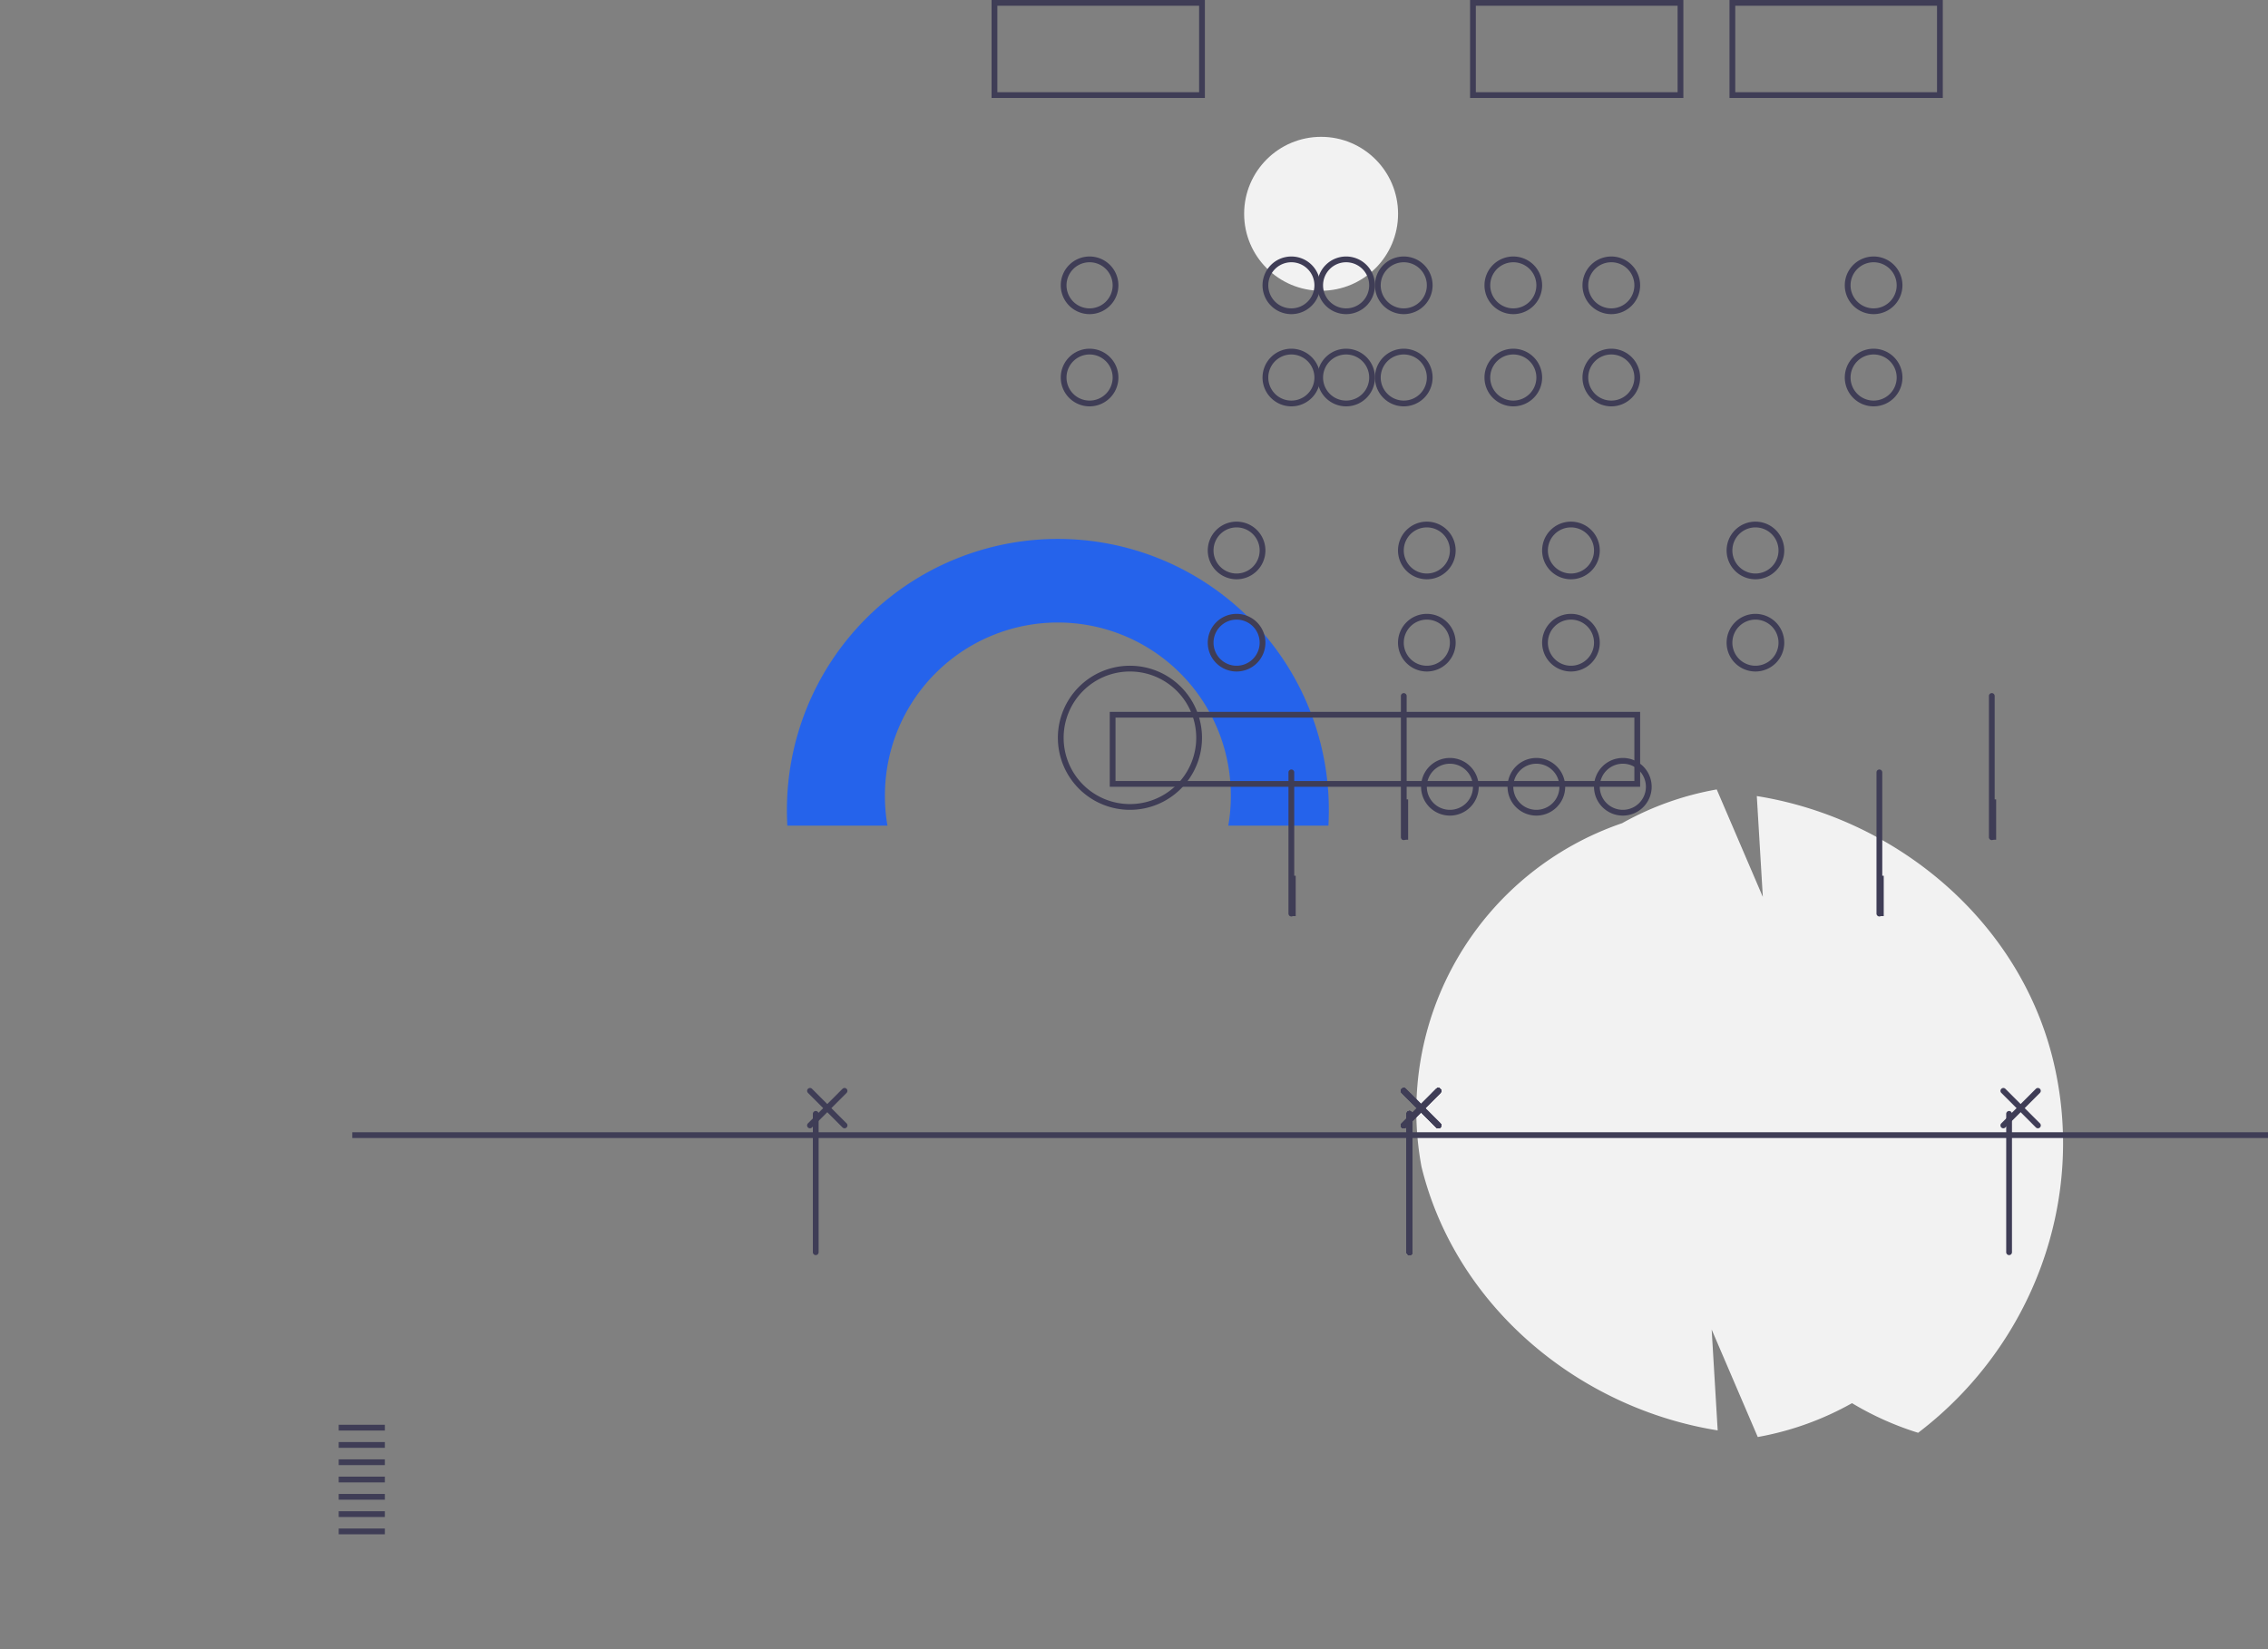 <svg xmlns="http://www.w3.org/2000/svg" data-name="Layer 1" width="786.82" height="572.258" viewBox="0 0 786.82 572.258" xmlns:xlink="http://www.w3.org/1999/xlink"><rect x="0" y="0" width="786.82" height="572.258" fill="#808080" stroke="none"/><circle cx="458.321" cy="74.182" r="26.701" fill="#f2f2f2"/><path d="M872.038,661.023c39.688-30.229,58.644-81.025,46.776-129.482-11.867-48.457-54.598-83.762-102.749-91.45l2.089,34.994-15.992-37.291A103.937,103.937,0,0,0,769.34,449.508a105.507,105.507,0,0,0-69.594,119.235c11.867,48.457,54.598,83.762,102.749,91.45l-2.089-34.994,15.992,37.291A103.937,103.937,0,0,0,849.095,650.744,104.959,104.959,0,0,0,872.038,661.023Z" transform="translate(-206.59 -163.871)" fill="#f2f2f2"/><rect x="122.21" y="392.871" width="664.61" height="2" fill="#3f3d56"/><path d="M624.59,197.87h-74v-34h74Zm-72-2h70v-30h-70Z" transform="translate(-206.59 -163.871)" fill="#3f3d56"/><path d="M790.59,197.87h-74v-34h74Zm-72-2h70v-30h-70Z" transform="translate(-206.59 -163.871)" fill="#3f3d56"/><path d="M880.59,197.87h-74v-34h74Zm-72-2h70v-30h-70Z" transform="translate(-206.59 -163.871)" fill="#3f3d56"/><path d="M573.59,350.87a94,94,0,0,0-94,94c0,1.84.05,3.67.14,5.49h34.74a59.66,59.66,0,0,1-.88-10.49,60,60,0,0,1,120,0,59.66,59.66,0,0,1-.88,10.49h34.74c.09-1.82.14-3.65.14-5.49A94,94,0,0,0,573.59,350.87Z" transform="translate(-206.59 -163.871)" fill="#2563eb"/><path d="M598.59,444.87a25,25,0,1,1,25-25A25,25,0,0,1,598.59,444.87Zm0-48a23,23,0,1,0,23,23A23,23,0,0,0,598.59,396.87Z" transform="translate(-206.59 -163.871)" fill="#3f3d56"/><rect x="117.51" y="494.371" width="16" height="2" fill="#3f3d56"/><rect x="117.51" y="500.371" width="16" height="2" fill="#3f3d56"/><rect x="117.51" y="506.371" width="16" height="2" fill="#3f3d56"/><rect x="117.51" y="512.371" width="16" height="2" fill="#3f3d56"/><rect x="117.51" y="518.371" width="16" height="2" fill="#3f3d56"/><rect x="117.51" y="524.371" width="16" height="2" fill="#3f3d56"/><rect x="117.51" y="530.371" width="16" height="2" fill="#3f3d56"/><path d="M775.59,436.87h-184v-26h184Zm-182-2h180v-22h-180Z" transform="translate(-206.59 -163.871)" fill="#3f3d56"/><rect x="447.51" y="303.871" width="2" height="14" fill="#3f3d56"/><path d="M654.59,481.87a1,1,0,0,1-1-1v-49a1,1,0,0,1,2,0v49A1,1,0,0,1,654.59,481.87Z" transform="translate(-206.59 -163.871)" fill="#3f3d56"/><rect x="486.51" y="277.371" width="2" height="14" fill="#3f3d56"/><path d="M693.59,455.37a1,1,0,0,1-1-1v-49a1,1,0,0,1,2,0v49A1,1,0,0,1,693.59,455.37Z" transform="translate(-206.59 -163.871)" fill="#3f3d56"/><rect x="651.51" y="303.871" width="2" height="14" fill="#3f3d56"/><path d="M858.59,481.87a1,1,0,0,1-1-1v-49a1,1,0,0,1,2,0v49A1,1,0,0,1,858.59,481.87Z" transform="translate(-206.59 -163.871)" fill="#3f3d56"/><rect x="690.51" y="277.371" width="2" height="14" fill="#3f3d56"/><path d="M897.59,455.37a1,1,0,0,1-1-1v-49a1,1,0,0,1,2,0v49A1,1,0,0,1,897.59,455.37Z" transform="translate(-206.59 -163.871)" fill="#3f3d56"/><path d="M856.59,272.87a10,10,0,1,1,10-10A10,10,0,0,1,856.59,272.87Zm0-18a8,8,0,1,0,8,8A8,8,0,0,0,856.59,254.87Z" transform="translate(-206.59 -163.871)" fill="#3f3d56"/><path d="M856.59,304.87a10,10,0,1,1,10-10A10,10,0,0,1,856.59,304.87Zm0-18a8,8,0,1,0,8,8A8,8,0,0,0,856.59,286.87Z" transform="translate(-206.59 -163.871)" fill="#3f3d56"/><path d="M765.59,272.87a10,10,0,1,1,10-10A10,10,0,0,1,765.59,272.87Zm0-18a8,8,0,1,0,8,8A8,8,0,0,0,765.59,254.87Z" transform="translate(-206.59 -163.871)" fill="#3f3d56"/><path d="M765.59,304.87a10,10,0,1,1,10-10A10,10,0,0,1,765.59,304.87Zm0-18a8,8,0,1,0,8,8A8,8,0,0,0,765.59,286.87Z" transform="translate(-206.59 -163.871)" fill="#3f3d56"/><path d="M673.59,272.87a10,10,0,1,1,10-10A10,10,0,0,1,673.59,272.87Zm0-18a8,8,0,1,0,8,8A8,8,0,0,0,673.59,254.87Z" transform="translate(-206.59 -163.871)" fill="#3f3d56"/><path d="M673.59,304.87a10,10,0,1,1,10-10A10,10,0,0,1,673.59,304.87Zm0-18a8,8,0,1,0,8,8A8,8,0,0,0,673.59,286.87Z" transform="translate(-206.59 -163.871)" fill="#3f3d56"/><path d="M584.59,272.87a10,10,0,1,1,10-10A10,10,0,0,1,584.59,272.87Zm0-18a8,8,0,1,0,8,8A8,8,0,0,0,584.59,254.87Z" transform="translate(-206.59 -163.871)" fill="#3f3d56"/><path d="M584.59,304.87a10,10,0,1,1,10-10A10,10,0,0,1,584.59,304.87Zm0-18a8,8,0,1,0,8,8A8,8,0,0,0,584.59,286.87Z" transform="translate(-206.59 -163.871)" fill="#3f3d56"/><path d="M635.59,364.87a10,10,0,1,1,10-10A10,10,0,0,1,635.59,364.87Zm0-18a8,8,0,1,0,8,8A8,8,0,0,0,635.59,346.87Z" transform="translate(-206.59 -163.871)" fill="#3f3d56"/><path d="M635.59,396.87a10,10,0,1,1,10-10A10,10,0,0,1,635.59,396.87Zm0-18a8,8,0,1,0,8,8A8,8,0,0,0,635.59,378.87Z" transform="translate(-206.59 -163.871)" fill="#3f3d56"/><path d="M815.59,364.87a10,10,0,1,1,10-10A10,10,0,0,1,815.59,364.87Zm0-18a8,8,0,1,0,8,8A8,8,0,0,0,815.59,346.87Z" transform="translate(-206.59 -163.871)" fill="#3f3d56"/><path d="M815.59,396.87a10,10,0,1,1,10-10A10,10,0,0,1,815.59,396.87Zm0-18a8,8,0,1,0,8,8A8,8,0,0,0,815.59,378.87Z" transform="translate(-206.59 -163.871)" fill="#3f3d56"/><path d="M709.59,446.87a10,10,0,1,1,10-10A10,10,0,0,1,709.59,446.87Zm0-18a8,8,0,1,0,8,8A8,8,0,0,0,709.59,428.87Z" transform="translate(-206.59 -163.871)" fill="#3f3d56"/><path d="M739.59,446.87a10,10,0,1,1,10-10A10,10,0,0,1,739.59,446.87Zm0-18a8,8,0,1,0,8,8A8,8,0,0,0,739.59,428.87Z" transform="translate(-206.59 -163.871)" fill="#3f3d56"/><path d="M769.59,446.87a10,10,0,1,1,10-10A10,10,0,0,1,769.59,446.87Zm0-18a8,8,0,1,0,8,8A8,8,0,0,0,769.59,428.87Z" transform="translate(-206.59 -163.871)" fill="#3f3d56"/><path d="M654.59,272.87a10,10,0,1,1,10-10A10,10,0,0,1,654.59,272.87Zm0-18a8,8,0,1,0,8,8A8,8,0,0,0,654.59,254.87Z" transform="translate(-206.59 -163.871)" fill="#3f3d56"/><path d="M654.59,304.87a10,10,0,1,1,10-10A10,10,0,0,1,654.59,304.87Zm0-18a8,8,0,1,0,8,8A8,8,0,0,0,654.59,286.87Z" transform="translate(-206.59 -163.871)" fill="#3f3d56"/><path d="M693.59,272.87a10,10,0,1,1,10-10A10,10,0,0,1,693.59,272.87Zm0-18a8,8,0,1,0,8,8A8,8,0,0,0,693.59,254.87Z" transform="translate(-206.59 -163.871)" fill="#3f3d56"/><path d="M693.59,304.87a10,10,0,1,1,10-10A10,10,0,0,1,693.59,304.87Zm0-18a8,8,0,1,0,8,8A8,8,0,0,0,693.59,286.87Z" transform="translate(-206.59 -163.871)" fill="#3f3d56"/><path d="M731.59,272.87a10,10,0,1,1,10-10A10,10,0,0,1,731.59,272.87Zm0-18a8,8,0,1,0,8,8A8,8,0,0,0,731.59,254.87Z" transform="translate(-206.59 -163.871)" fill="#3f3d56"/><path d="M731.59,304.87a10,10,0,1,1,10-10A10,10,0,0,1,731.59,304.87Zm0-18a8,8,0,1,0,8,8A8,8,0,0,0,731.59,286.87Z" transform="translate(-206.59 -163.871)" fill="#3f3d56"/><path d="M701.59,364.87a10,10,0,1,1,10-10A10,10,0,0,1,701.59,364.87Zm0-18a8,8,0,1,0,8,8A8,8,0,0,0,701.59,346.87Z" transform="translate(-206.59 -163.871)" fill="#3f3d56"/><path d="M701.59,396.87a10,10,0,1,1,10-10A10,10,0,0,1,701.59,396.87Zm0-18a8,8,0,1,0,8,8A8,8,0,0,0,701.59,378.87Z" transform="translate(-206.59 -163.871)" fill="#3f3d56"/><path d="M751.59,364.87a10,10,0,1,1,10-10A10,10,0,0,1,751.59,364.87Zm0-18a8,8,0,1,0,8,8A8,8,0,0,0,751.59,346.87Z" transform="translate(-206.59 -163.871)" fill="#3f3d56"/><path d="M751.59,396.87a10,10,0,1,1,10-10A10,10,0,0,1,751.59,396.87Zm0-18a8,8,0,1,0,8,8A8,8,0,0,0,751.59,378.87Z" transform="translate(-206.59 -163.871)" fill="#3f3d56"/><path d="M489.59,599.37a1,1,0,0,1-1-1v-48a1,1,0,0,1,2,0v48A1,1,0,0,1,489.59,599.37Z" transform="translate(-206.59 -163.871)" fill="#3f3d56"/><path d="M487.59,555.37a1,1,0,0,1-.707-1.707l12-12a1,1,0,0,1,1.414,1.414l-12,12A.997.997,0,0,1,487.59,555.37Z" transform="translate(-206.59 -163.871)" fill="#3f3d56"/><path d="M499.59,555.37a.997.997,0,0,1-.707-.293l-12-12a1,1,0,0,1,1.414-1.414l12,12a1,1,0,0,1-.707,1.707Z" transform="translate(-206.59 -163.871)" fill="#3f3d56"/><path d="M903.59,599.37a1,1,0,0,1-1-1v-48a1,1,0,0,1,2,0v48A1,1,0,0,1,903.59,599.37Z" transform="translate(-206.59 -163.871)" fill="#3f3d56"/><path d="M901.59,555.37a1,1,0,0,1-.707-1.707l12-12a1,1,0,0,1,1.414,1.414l-12,12A.997.997,0,0,1,901.59,555.37Z" transform="translate(-206.59 -163.871)" fill="#3f3d56"/><path d="M913.59,555.37a.997.997,0,0,1-.707-.293l-12-12a1,1,0,0,1,1.414-1.414l12,12a1,1,0,0,1-.707,1.707Z" transform="translate(-206.59 -163.871)" fill="#3f3d56"/><path d="M695.59,599.37a1,1,0,0,1-1-1v-48a1,1,0,0,1,2,0v48A1,1,0,0,1,695.59,599.37Z" transform="translate(-206.59 -163.871)" fill="#3f3d56"/><path d="M693.59,555.37a1,1,0,0,1-.707-1.707l12-12a1,1,0,0,1,1.414,1.414l-12,12A.997.997,0,0,1,693.59,555.37Z" transform="translate(-206.59 -163.871)" fill="#3f3d56"/><path d="M705.59,555.37a.997.997,0,0,1-.707-.293l-12-12a1,1,0,0,1,1.414-1.414l12,12a1,1,0,0,1-.707,1.707Z" transform="translate(-206.59 -163.871)" fill="#3f3d56"/><path d="M695.59,599.37a1,1,0,0,1-1-1v-48a1,1,0,0,1,2,0v48A1,1,0,0,1,695.59,599.37Z" transform="translate(-206.59 -163.871)" fill="#3f3d56"/><path d="M693.59,555.37a1,1,0,0,1-.707-1.707l12-12a1,1,0,0,1,1.414,1.414l-12,12A.997.997,0,0,1,693.59,555.37Z" transform="translate(-206.59 -163.871)" fill="#3f3d56"/><path d="M705.59,555.37a.997.997,0,0,1-.707-.293l-12-12a1,1,0,0,1,1.414-1.414l12,12a1,1,0,0,1-.707,1.707Z" transform="translate(-206.59 -163.871)" fill="#3f3d56"/><path d="M695.59,599.37a1,1,0,0,1-1-1v-48a1,1,0,0,1,2,0v48A1,1,0,0,1,695.59,599.37Z" transform="translate(-206.59 -163.871)" fill="#3f3d56"/><path d="M693.59,555.37a1,1,0,0,1-.707-1.707l12-12a1,1,0,0,1,1.414,1.414l-12,12A.997.997,0,0,1,693.59,555.37Z" transform="translate(-206.59 -163.871)" fill="#3f3d56"/><path d="M705.59,555.37a.997.997,0,0,1-.707-.293l-12-12a1,1,0,0,1,1.414-1.414l12,12a1,1,0,0,1-.707,1.707Z" transform="translate(-206.59 -163.871)" fill="#3f3d56"/><path d="M695.59,599.37a1,1,0,0,1-1-1v-48a1,1,0,0,1,2,0v48A1,1,0,0,1,695.59,599.37Z" transform="translate(-206.59 -163.871)" fill="#3f3d56"/><path d="M693.59,555.37a1,1,0,0,1-.707-1.707l12-12a1,1,0,0,1,1.414,1.414l-12,12A.997.997,0,0,1,693.59,555.37Z" transform="translate(-206.59 -163.871)" fill="#3f3d56"/><path d="M705.59,555.37a.997.997,0,0,1-.707-.293l-12-12a1,1,0,0,1,1.414-1.414l12,12a1,1,0,0,1-.707,1.707Z" transform="translate(-206.59 -163.871)" fill="#3f3d56"/><path d="M695.59,599.37a1,1,0,0,1-1-1v-48a1,1,0,0,1,2,0v48A1,1,0,0,1,695.59,599.37Z" transform="translate(-206.59 -163.871)" fill="#3f3d56"/><path d="M693.59,555.37a1,1,0,0,1-.707-1.707l12-12a1,1,0,0,1,1.414,1.414l-12,12A.997.997,0,0,1,693.59,555.37Z" transform="translate(-206.59 -163.871)" fill="#3f3d56"/><path d="M705.59,555.37a.997.997,0,0,1-.707-.293l-12-12a1,1,0,0,1,1.414-1.414l12,12a1,1,0,0,1-.707,1.707Z" transform="translate(-206.59 -163.871)" fill="#3f3d56"/><path d="M695.59,599.37a1,1,0,0,1-1-1v-48a1,1,0,0,1,2,0v48A1,1,0,0,1,695.59,599.37Z" transform="translate(-206.59 -163.871)" fill="#3f3d56"/><path d="M693.59,555.37a1,1,0,0,1-.707-1.707l12-12a1,1,0,0,1,1.414,1.414l-12,12A.997.997,0,0,1,693.59,555.37Z" transform="translate(-206.59 -163.871)" fill="#3f3d56"/><path d="M705.59,555.37a.997.997,0,0,1-.707-.293l-12-12a1,1,0,0,1,1.414-1.414l12,12a1,1,0,0,1-.707,1.707Z" transform="translate(-206.59 -163.871)" fill="#3f3d56"/><path d="M695.59,599.37a1,1,0,0,1-1-1v-48a1,1,0,0,1,2,0v48A1,1,0,0,1,695.59,599.37Z" transform="translate(-206.59 -163.871)" fill="#3f3d56"/><path d="M693.59,555.37a1,1,0,0,1-.707-1.707l12-12a1,1,0,0,1,1.414,1.414l-12,12A.997.997,0,0,1,693.59,555.37Z" transform="translate(-206.59 -163.871)" fill="#3f3d56"/><path d="M705.59,555.37a.997.997,0,0,1-.707-.293l-12-12a1,1,0,0,1,1.414-1.414l12,12a1,1,0,0,1-.707,1.707Z" transform="translate(-206.59 -163.871)" fill="#3f3d56"/><path d="M695.59,599.37a1,1,0,0,1-1-1v-48a1,1,0,0,1,2,0v48A1,1,0,0,1,695.59,599.37Z" transform="translate(-206.59 -163.871)" fill="#3f3d56"/><path d="M693.59,555.37a1,1,0,0,1-.707-1.707l12-12a1,1,0,0,1,1.414,1.414l-12,12A.997.997,0,0,1,693.59,555.37Z" transform="translate(-206.59 -163.871)" fill="#3f3d56"/><path d="M705.59,555.37a.997.997,0,0,1-.707-.293l-12-12a1,1,0,0,1,1.414-1.414l12,12a1,1,0,0,1-.707,1.707Z" transform="translate(-206.59 -163.871)" fill="#3f3d56"/></svg>
